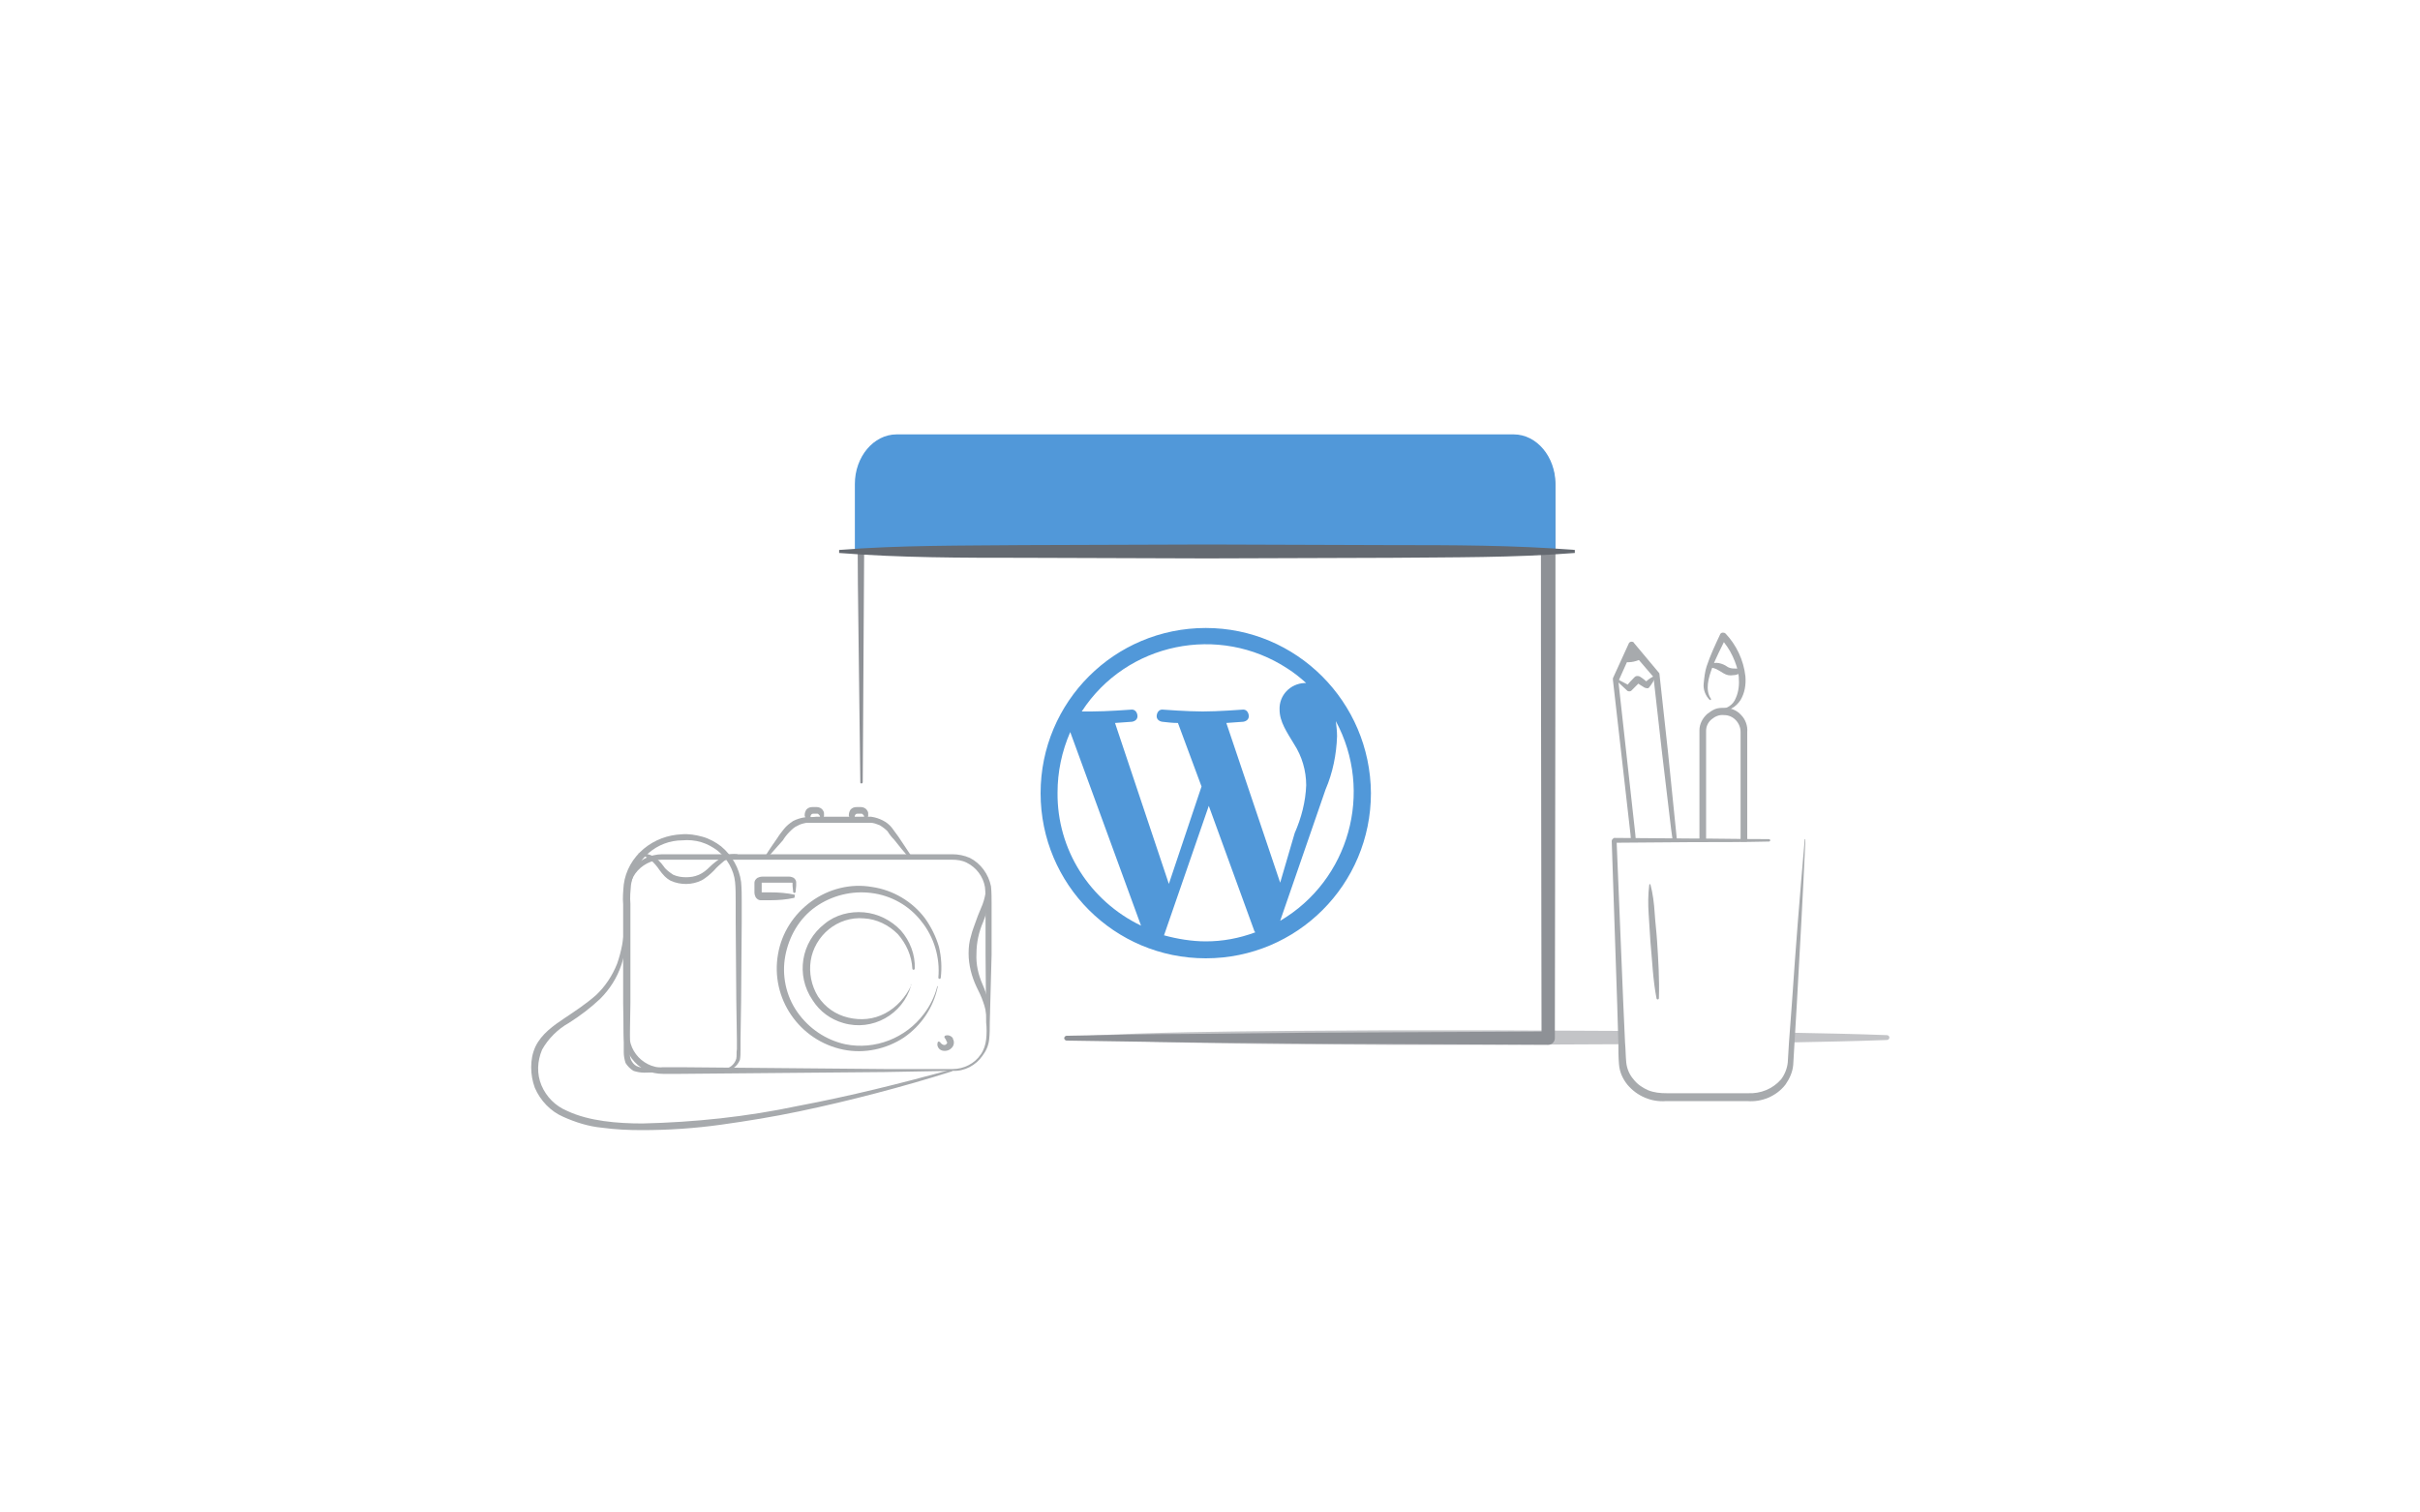 <svg height="250" viewBox="0 0 400 250" width="400" xmlns="http://www.w3.org/2000/svg"><path d="m199.3 103.8c-15.1 0-27.3 12.2-27.3 27.3s12.2 27.3 27.3 27.3 27.3-12.2 27.3-27.3c-.1-15.1-12.3-27.3-27.3-27.3zm-24.5 27.2c0-3.4.7-6.8 2.1-10l11.7 32c-8.5-4.1-13.9-12.6-13.8-22zm24.5 24.6c-2.3 0-4.7-.4-6.9-1l7.4-21.4 7.5 20.6c0 .1.1.2.2.3-2.7 1-5.4 1.5-8.2 1.5zm3.4-36.1 2.8-.2c.6-.1 1-.5.9-1.1s-.5-1-1.1-.9c0 0-4 .3-6.5.3s-6.5-.3-6.5-.3c-.6-.1-1 .3-1.1.9s.3 1 .9 1.1c.9.1 1.7.2 2.6.2l3.9 10.5-5.4 16.1-8.9-26.6 2.8-.2c.6-.1 1-.5.9-1.1s-.5-1-1.1-.9c0 0-4 .3-6.5.3h-1.6c7.4-11.4 22.7-14.5 34-7.1 1.1.7 2.1 1.5 3.1 2.4h-.3c-2.3.1-4.2 2-4.1 4.4 0 2 1.2 3.7 2.4 5.7 1.3 2 2 4.4 2 6.8-.1 2.7-.8 5.4-1.9 7.9l-2.4 8.2zm8.9 32.7 7.5-21.7c1.2-2.8 1.8-5.8 1.9-8.8 0-.8-.1-1.7-.2-2.5 6.3 11.7 2.2 26.3-9.2 33z" fill="#5198d9"/><path d="m267.7 170.4-21.8-.1h-16.5l-16.5.1c-11 .1-22 .2-33 .8-.1.1-.1.1-.2.4 0 .1.1.2.2.2 11 .5 22 .7 33 .8l16.5.1h16.5l21.9-.1zm44.2.7c-5.2-.2-10.4-.3-15.7-.4l-.1 1.6c5.3-.1 10.5-.2 15.8-.4.2 0 .4-.2.4-.4s-.2-.4-.4-.4z" fill="#c3c4c7"/><g fill="#a7aaad"><path d="m269.6 139.1h.8l-.1-1.2-2.8-25.3 2.2-4.9 3.6 4.2 1.4 12.4 1.5 12.6.3 2.2h.7l-.2-2-1.3-12.8-1.4-12.8c0-.1 0-.2-.1-.3l-4.1-4.9c-.1-.1-.1-.2-.2-.2-.3-.1-.6 0-.7.3l-2.6 5.7v.3l2.9 25.5z"/><path d="m273.6 111.9c-.2.6-.6 1.2-1 1.7-.1.2-.4.2-.6.1h-.1c-.5-.3-1-.6-1.5-1l.8-.1-1.5 1.5-.1.1c-.2.1-.4.1-.6 0l-1.6-1.5c-.1-.1-.1-.2 0-.3s.2-.1.2 0l1.9 1-.7.1c.4-.6.9-1.1 1.4-1.6.2-.2.5-.2.8-.1.5.3 1 .7 1.4 1.1l-.7.1c.5-.5 1-.9 1.6-1.2.2-.1.3-.1.3.1zm-5.2-2.5c1.1.2 2.2-.1 3.1-.6l-1.8-2.2zm13.6 29.7v-18.3c0-.7.3-1.4.9-1.9s1.3-.8 2.1-.7c1.5 0 2.7 1.3 2.7 2.8v18.1h1.1v-18.1c.1-1-.3-2.1-1-2.8-.7-.8-1.7-1.2-2.8-1.2-.5 0-1 0-1.5.2s-.9.5-1.3.8c-.8.7-1.3 1.7-1.3 2.7v18.4z"/><path d="m284.1 117.2c1.2.1 2.4-.7 2.8-1.8.5-1.1.6-2.3.5-3.5s-.5-2.3-1-3.4-1.2-2.1-2-3l.9-.1c-.8 1.7-1.7 3.3-2.3 5-.3.8-.6 1.7-.7 2.6s0 1.8.5 2.5v.2h-.2c-.7-.7-1.1-1.7-1-2.7s.2-2 .5-2.9c.6-1.8 1.4-3.5 2.2-5.2.1-.3.4-.4.7-.3.1 0 .1.1.2.1 1.8 1.9 3 4.4 3.3 7.1.1 1.4-.1 2.7-.8 3.9-.4.6-.9 1.1-1.5 1.4s-1.3.3-2 .2c-.1 0-.1 0-.1-.1-.1 0-.1 0 0 0z"/><path d="m287.9 111c-.4.4-.9.6-1.4.6-.6.1-1.1 0-1.6-.3s-.8-.5-1.2-.7-.8-.2-1.2-.4c-.1 0-.2-.1-.1-.2v-.1c0-.1 0-.1.1-.1.5-.2 1.1-.3 1.6-.2s1 .3 1.4.6c.3.2.7.3 1.1.3.5 0 1 0 1.4.2-.1.2 0 .2-.1.3zm10.5 28.1c-.4 8.9-.9 17.9-1.4 26.8l-.4 6.7-.2 3.4c-.1 1.2-.6 2.3-1.3 3.3-1.5 1.9-3.9 2.9-6.3 2.7h-13.4c-2.4.2-4.8-.8-6.4-2.7-.8-1-1.3-2.1-1.4-3.4-.1-1.2-.1-2.3-.1-3.4l-.2-6.7-.9-26.8c0-.2.2-.4.4-.5l12.8.1c4.3 0 8.5.1 12.8.1.1 0 .2.1.2.2s-.1.2-.2.2c-4.3.1-8.5.1-12.8.1l-12.8.1.4-.5 1.1 26.8.3 6.7c.1 1.1.1 2.3.2 3.3s.5 2 1.2 2.8c.6.8 1.5 1.4 2.4 1.8 1 .4 2 .5 3.1.5h13.4c2.1.1 4.1-.7 5.5-2.3.6-.8 1-1.8 1.1-2.8l.2-3.3.5-6.7c.6-8.9 1.3-17.8 2.1-26.8 0-.1 0-.1.1-.1z"/><path d="m272.8 146.2c.4 1.5.6 3.1.7 4.7s.3 3.1.4 4.7c.2 3.1.4 6.2.3 9.4 0 .1-.1.2-.2.2s-.2-.1-.2-.2c-.6-3.1-.7-6.2-1-9.3-.1-1.6-.2-3.1-.3-4.7s-.1-3.1.1-4.7c0-.2.1-.2.2-.1z"/></g><path d="m142.2 129.3-.4-32.7-.1-16.4c0-1.5.4-3 1.2-4.3s2-2.3 3.4-2.9c.7-.3 1.4-.5 2.2-.5.7-.1 1.4-.1 2.1 0h4.1l32.7-.1 32.7-.1h28.7c1.6-.1 3.2.3 4.5 1.2 1.4.8 2.4 2.1 3.1 3.5.4.7.6 1.5.6 2.3.1.4.1.8.1 1.2v25.6l-.1 65.5c0 .6-.5 1.1-1.1 1.1l-39.8-.2-19.9-.2-19.9-.3c-.2 0-.4-.2-.4-.4s.2-.4.4-.4c6.6-.1 13.3-.3 19.9-.3l19.9-.2 39.8-.2-1.1 1.1-.1-65.5v-25.6c0-.3 0-.6-.1-.9-.1-.6-.2-1.2-.5-1.7-.5-1-1.3-1.9-2.2-2.6-.5-.3-1-.5-1.6-.7-.3-.1-.5-.1-.8-.1h-29.6l-32.7-.1-32.7-.1h-6.1c-.6.1-1.1.2-1.7.4-2.3.9-3.8 3.2-3.8 5.7l-.1 16.4-.2 32.5c0 .1-.1.2-.2.2-.2 0-.2-.1-.2-.2z" fill="#8e9196"/><path d="m141.3 91.4v-11.4c0-4.5 3.1-8.2 6.9-8.2h102c3.8 0 6.9 3.7 6.9 8.2v11.4z" fill="#5198d9"/><path d="m260.3 91.4c-10.1.8-20.3.7-30.4.8l-30.4.1-30.4-.1c-10.1 0-20.3 0-30.4-.8v-.5c10.1-.8 20.3-.7 30.4-.8l30.4-.1 30.4.1c10.1 0 20.3 0 30.4.8z" fill="#646970"/><path d="m126.5 141.5c.6-1 1.3-2 2-3 .3-.5.7-1 1.1-1.5s.9-.9 1.5-1.3c.6-.3 1.2-.5 1.9-.6s1.2 0 1.9-.1h9.1c.7.1 1.3.3 1.9.6s1.1.7 1.5 1.2.7 1 1.1 1.5c.7 1 1.3 2 2 3 .1.1 0 .2-.1.3s-.2 0-.3 0c-.8-.9-1.5-1.8-2.3-2.8-.4-.4-.8-.9-1.1-1.4-.4-.4-.8-.7-1.3-1-.5-.2-1-.4-1.5-.4h-10.6c-.5.1-1 .2-1.5.5-.5.2-.9.6-1.3 1s-.8.9-1.1 1.4l-2.4 2.7h-.1c-.5 0-.5-.1-.4-.1z" fill="#a7aaad"/><path d="m135.8 135.6c-.1-.2-.2-.5-.3-.7 0-.1 0-.1-.1-.2l-.1-.1c-.1-.1-.1-.1-.2-.1h-.7c-.2 0-.3.1-.4.3s0 .5.5.6c.1 0 .2.1.1.2v.1c0 .1 0 .1-.1.1-.3.1-.6.1-.9-.1s-.5-.5-.6-.9c0-.4.1-.7.3-1 .3-.3.6-.4 1-.4h.7c.4 0 .8.2 1 .5.1.2.2.3.2.5v.5c-.1.2-.2.5-.4.7 0 .2.1.1 0 0zm7.3 0c-.1-.2-.2-.5-.3-.7 0-.1 0-.1-.1-.2l-.1-.1c-.1-.1-.1-.1-.2-.1h-.7c-.2 0-.3.1-.4.3s0 .5.5.6c.1 0 .2.1.1.2v.1c0 .1 0 .1-.1.1-.3.1-.6.1-.9-.1s-.5-.5-.6-.9c0-.4.1-.7.3-1 .3-.3.6-.4 1-.4h.7c.4 0 .8.2 1 .5.1.2.2.3.2.5v.5c-.1.2-.2.5-.4.7.2.1.1.1 0 0zm14.4 41.4-11.3.2-11.3.1-22.5.2h-2.8c-1 0-2-.2-2.9-.6-1.8-.9-3.1-2.7-3.5-4.7-.1-1-.1-1.9-.1-2.9v-21.1c0-.5 0-1 .1-1.5.1-1 .5-2 1.1-2.8 1.2-1.7 3.1-2.7 5.2-2.7h47.9c1 0 2 .2 2.9.6 1.8.9 3.1 2.7 3.5 4.7.1 1 .1 1.9.1 2.9v8.4l-.3 11.2c0 .9 0 1.9-.1 2.8-.1 1-.5 1.9-1.1 2.7-1.1 1.6-3 2.6-4.9 2.5zm0-.3c1.8 0 3.6-.9 4.6-2.4.5-.7.8-1.6.9-2.5s.1-1.9 0-2.8l-.1-11.3v-8.4c0-.9 0-1.8-.1-2.7-.3-1.7-1.4-3.2-3-4-.8-.4-1.6-.5-2.5-.5h-47.9c-1.7 0-3.4.9-4.4 2.3-.5.7-.8 1.5-.9 2.4-.1.4-.1.9-.1 1.3v21.1c0 .9 0 1.8.1 2.7.3 1.7 1.4 3.2 3 4 .8.4 1.6.6 2.5.5h2.8l22.5.2 11.3.1z" fill="#a7aaad"/><path d="m155 163.1c-.7 3.4-2.7 6.4-5.6 8.4-2.9 1.9-6.5 2.7-10 2-7.3-1.5-12.1-8.5-10.8-15.8.6-3.5 2.6-6.6 5.5-8.7s6.5-3 10-2.4c3.5.5 6.7 2.4 8.8 5.2 1 1.4 1.8 3 2.3 4.7.4 1.7.5 3.4.3 5.1 0 .1-.1.2-.2.2s-.2-.1-.2-.2c.3-3.3-.7-6.7-2.8-9.3-2-2.6-5-4.3-8.3-4.7-3.2-.4-6.5.4-9.2 2.3s-4.4 4.9-5 8.1.1 6.6 2 9.3 4.7 4.6 7.9 5.3c4.9 1 10-1 13-5 1-1.3 1.8-2.9 2.2-4.5 0-.1 0-.1.1-.1z" fill="#a7aaad"/><path d="m150.6 162.9c-1.4 4.8-6.4 7.6-11.2 6.2-2.1-.6-3.9-1.9-5.1-3.8-2.8-4.1-1.9-9.6 2-12.6 1.8-1.5 4.2-2.1 6.5-1.9s4.5 1.3 6.1 3c1.5 1.7 2.4 4 2.3 6.3 0 .1-.1.2-.2.2s-.2-.1-.2-.2c-.1-2.1-1-4.1-2.4-5.7-1.5-1.5-3.5-2.5-5.6-2.6-2.1-.2-4.2.5-5.8 1.8s-2.7 3.2-3 5.2.1 4.1 1.2 5.9c1.2 1.8 2.9 3 5 3.5s4.2.3 6.1-.7 3.4-2.7 4.3-4.6c-.1-.2-.1-.2 0-.2zm-31.1 14.1-13 .3c-.6 0-1.2-.1-1.8-.3-.5-.3-1-.8-1.3-1.3-.2-.6-.3-1.2-.3-1.8v-1.6l-.1-6.5v-16.3c-.1-1.1 0-2.2.1-3.3.3-2.3 1.5-4.4 3.3-5.9s4-2.3 6.3-2.4c1.1-.1 2.3.1 3.4.4s2.2.9 3.1 1.6c1.8 1.5 3 3.6 3.3 5.9.1 1.2.1 2.2.1 3.3v3.3l-.1 13-.1 6.5v1.6c0 .6 0 1.1-.1 1.7-.5 1.2-1.6 1.9-2.8 1.8zm0-.3c1 0 1.9-.7 2.2-1.7.1-.5 0-1 .1-1.6v-1.6l-.1-6.5-.1-13v-3.3c0-1.1 0-2.2-.1-3.2-.2-2-1.3-3.9-2.9-5.2-.8-.6-1.7-1.1-2.7-1.4s-2.1-.4-3.1-.3c-4.2 0-7.8 3.1-8.5 7.3-.1 1.1-.2 2.1-.1 3.2v16.3l-.1 6.5v1.6c0 .5 0 1 .2 1.4s.5.8.9 1 .9.3 1.4.3c4.2.1 8.6.2 12.9.2zm36.7-5.5c.5-.2 1 0 1.3.4v.1c.3.5.2 1.2-.3 1.6-.4.4-1.1.5-1.6.3s-.8-.8-.6-1.3c0-.1.1-.2.2-.1h.1c.1 0 .1 0 .1.1.4.5.8.5 1 .3s.2-.3.1-.4-.1-.4-.4-.7c0-.2 0-.2.1-.3zm-24.9-22.8c-1.3.3-2.7.4-4 .4h-1.6c-.3 0-.6-.2-.8-.5-.1-.2-.2-.5-.2-.8v-1.6c0-.3.2-.6.5-.8.2-.1.5-.2.8-.2h4.5c.2 0 .5.1.7.2.2.2.4.4.4.7v.6c0 .3-.1.7-.1 1 0 .1-.1.2-.2.2s-.2-.1-.2-.2c0-.3-.1-.7-.1-1v-.4c0-.1 0-.1-.1-.1h-5v1.6h1.5c1.3 0 2.7.1 4 .4-.1.3 0 .3-.1.5z" fill="#a7aaad"/><path d="m105.4 141.1c.9-.1 1.7 0 2.5.4.7.4 1.3 1 1.8 1.7.4.6 1 1 1.6 1.4.7.3 1.4.4 2.1.4s1.4-.1 2.1-.4 1.3-.8 1.8-1.3c.6-.6 1.3-1.1 2-1.6.8-.4 1.6-.6 2.5-.5.1 0 .2.1.2.2s-.1.2-.2.2c-.7.1-1.5.3-2.1.7-.6.5-1.2 1-1.7 1.6-.6.6-1.3 1.2-2 1.6-1.6.8-3.5.8-5.1.1-.8-.4-1.4-1.1-1.9-1.8-.4-.6-.9-1.2-1.5-1.7-.7-.5-1.4-.8-2.1-1-.1.2-.1.2 0 0-.1.1 0 .1 0 0zm58 5.8c.2 1.9-.2 3.8-.9 5.5-.7 1.6-1.1 3.4-1.1 5.2-.1 1.8.3 3.5 1 5.1.4.9.7 1.8.9 2.7s.3 1.9.2 2.8c0 .1-.1.2-.2.2s-.2-.1-.2-.2c-.1-.9-.3-1.8-.6-2.6-.3-.9-.7-1.7-1.1-2.5-.8-1.7-1.3-3.6-1.3-5.5 0-1 .1-2 .4-2.9.2-.9.6-1.8.9-2.7s.7-1.7 1-2.5.5-1.7.6-2.6c.2-.1.3-.1.4 0zm-59.8 6.1c.1 2.2-.2 4.4-.9 6.5s-1.9 4-3.5 5.6c-1.6 1.5-3.3 2.8-5.2 4-1.8 1-3.4 2.6-4.4 4.4-.8 1.9-.9 4-.1 5.9s2.3 3.4 4.2 4.2c1.9.9 4 1.4 6.1 1.7s4.3.4 6.4.4c8.6-.2 17.2-1.1 25.7-2.9 8.5-1.6 16.9-3.7 25.3-6 .1 0 .2 0 .2.1s0 .2-.1.2c-4.1 1.3-8.3 2.5-12.5 3.6s-8.4 2.1-12.7 3-8.6 1.6-12.9 2.2-8.7.9-13.1.9c-2.2 0-4.4-.1-6.6-.4-2.2-.2-4.4-.9-6.4-1.8-2.1-.9-3.8-2.7-4.7-4.8-.4-1.1-.6-2.2-.6-3.4s.2-2.3.7-3.4c1-2.1 3-3.5 4.8-4.7s3.6-2.4 5.2-3.8c1.5-1.4 2.7-3.2 3.5-5.2.7-2 1.1-4.1 1.2-6.3.2-.1.3-.1.4 0z" fill="#a7aaad"/></svg>
